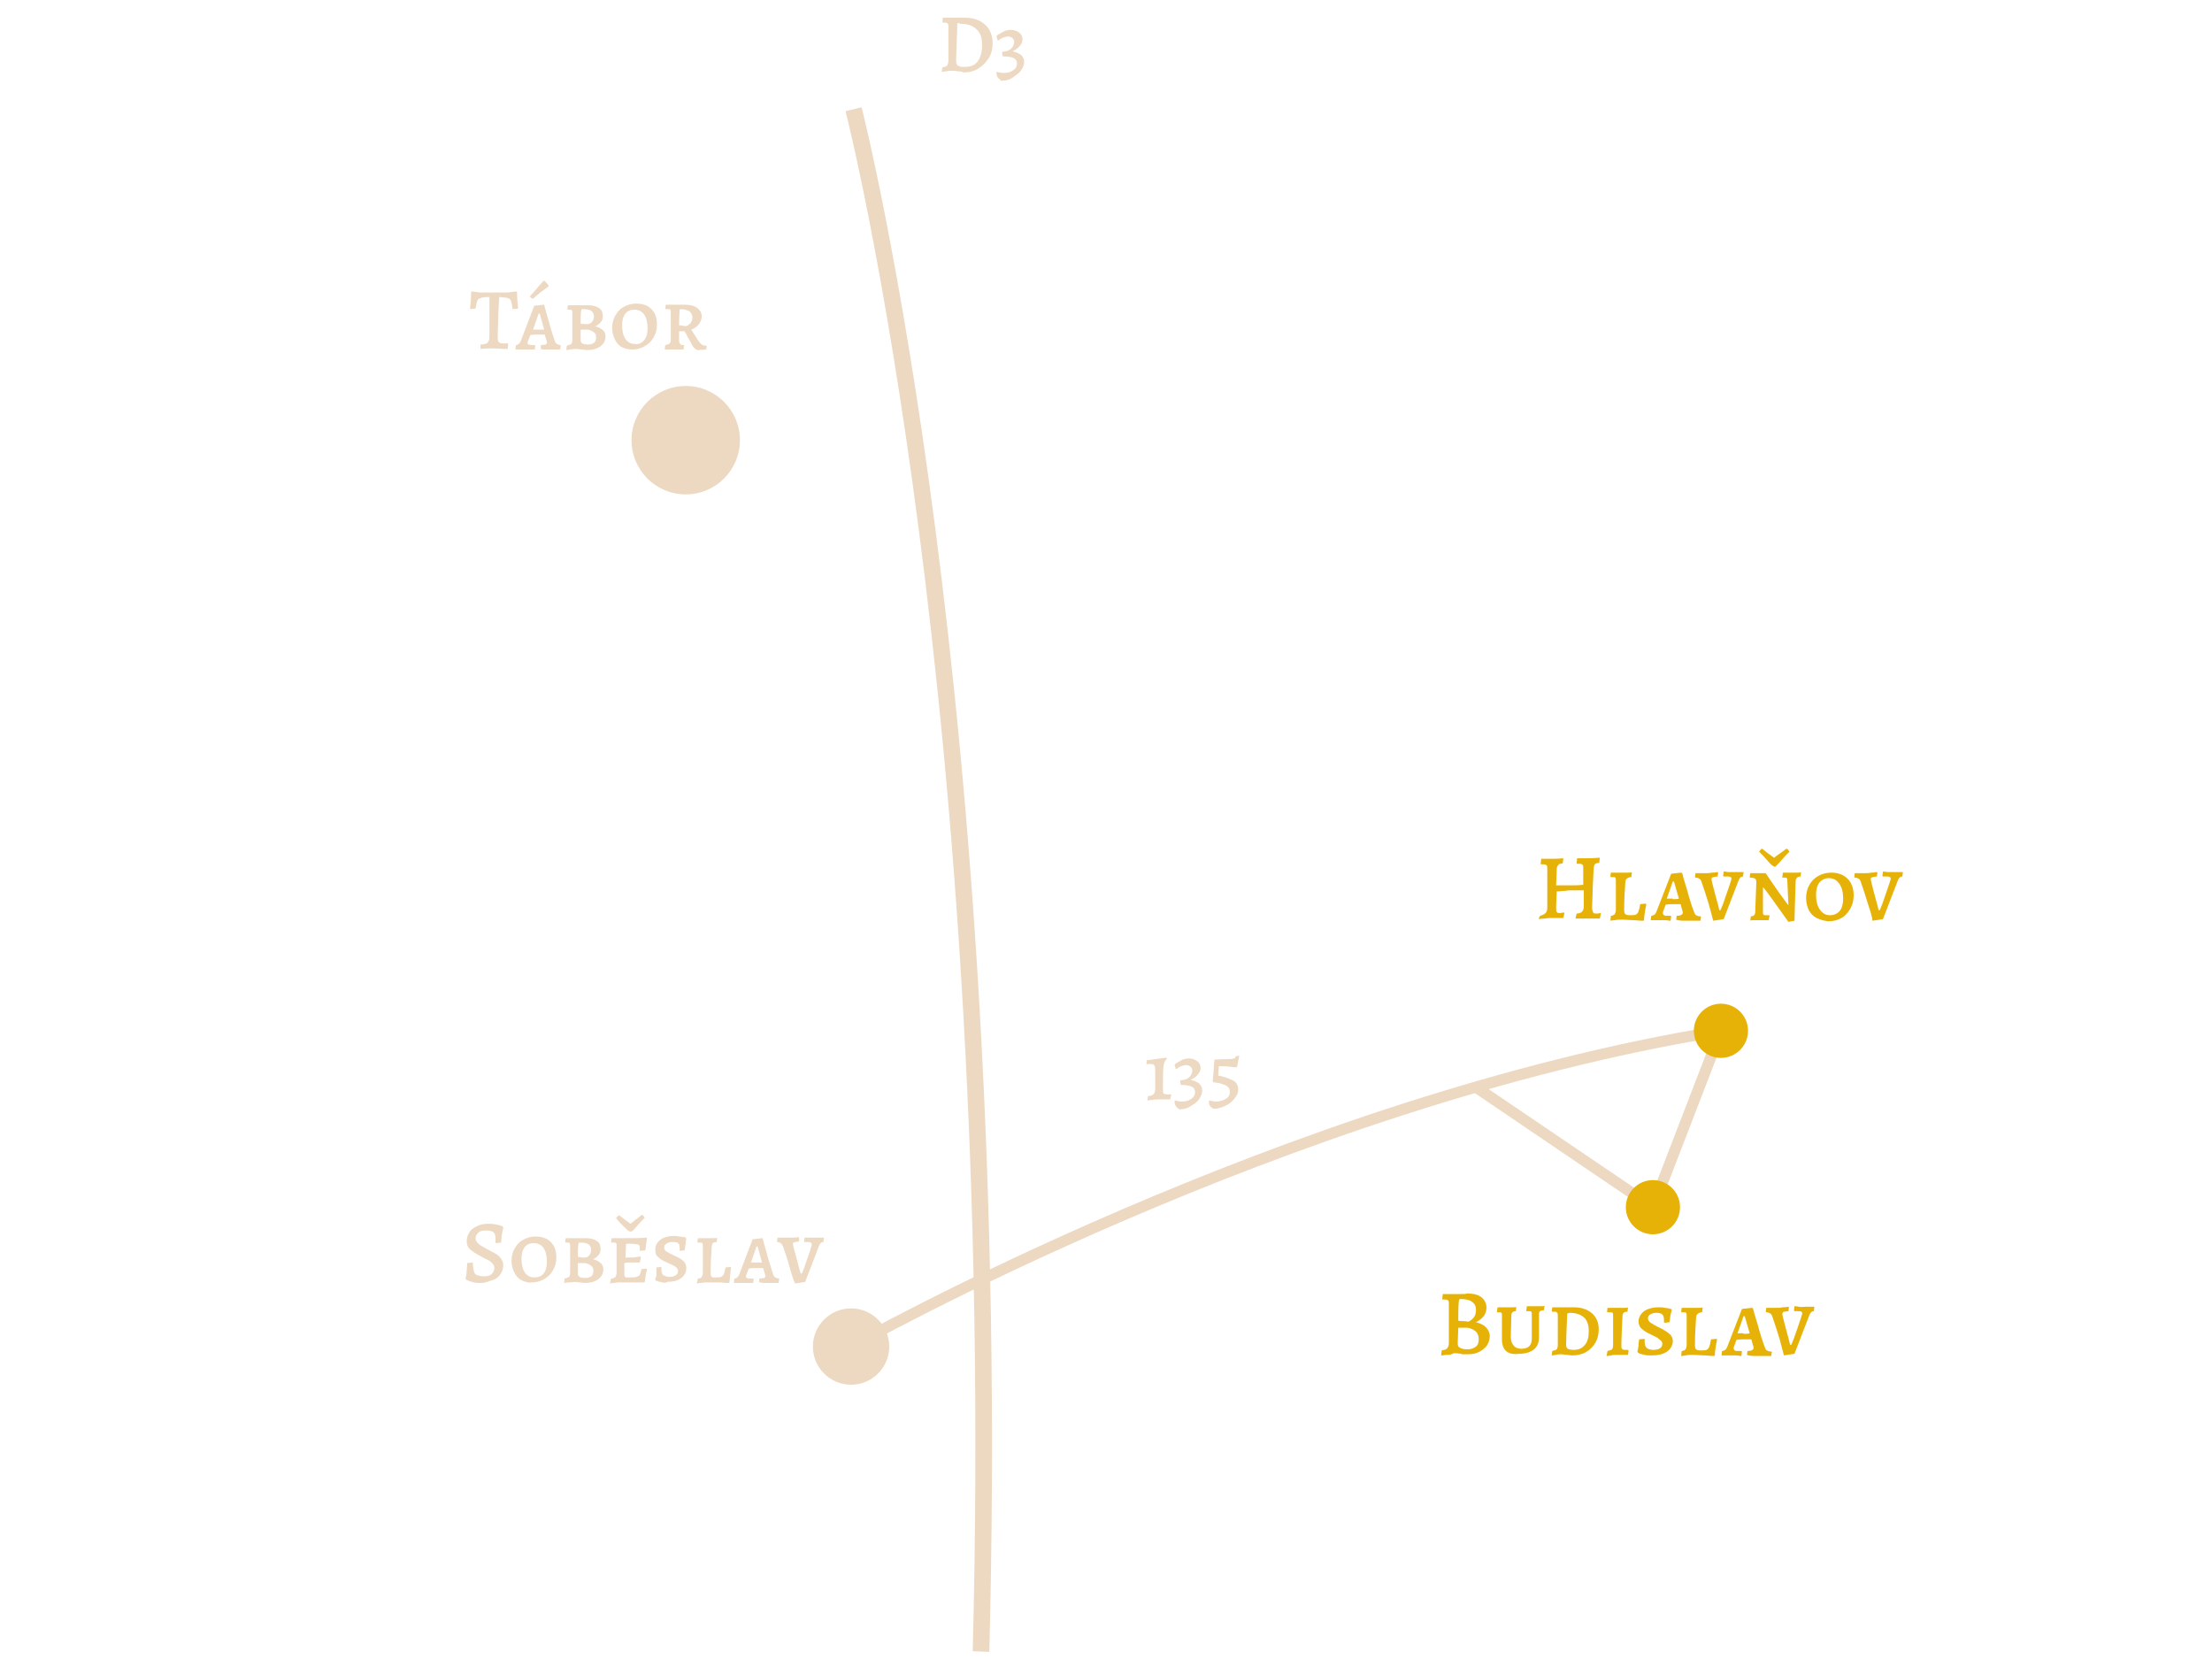 <?xml version="1.0" encoding="utf-8"?>
<!-- Generator: Adobe Illustrator 24.1.2, SVG Export Plug-In . SVG Version: 6.00 Build 0)  -->
<svg version="1.1" id="Ebene_1" xmlns="http://www.w3.org/2000/svg" xmlns:xlink="http://www.w3.org/1999/xlink" x="0px" y="0px"
	 viewBox="0 0 400 300" style="enable-background:new 0 0 400 300;" xml:space="preserve">
<style type="text/css">
	.st0{fill:#EDD8C1;}
	.st1{fill:none;stroke:#EDD8C1;stroke-width:2;stroke-miterlimit:10;}
	.st2{fill:none;}
	.st3{fill:#E6B208;}
	.st4{fill:#E6B208;stroke:#EDD8C1;stroke-miterlimit:10;}
</style>
<circle class="st0" cx="124" cy="79.6" r="9.8"/>
<g>
	<path class="st0" d="M86.9,62.3c0.5,0,0.9-0.1,1.1-0.2c0.2-0.1,0.3-0.3,0.4-0.5c0.1-0.2,0.1-0.6,0.1-1.2v-6.7
		c-0.8,0-1.3,0.1-1.6,0.2c-0.3,0.1-0.5,0.2-0.6,0.5c-0.1,0.3-0.2,0.7-0.3,1.4l-1,0.1c0.1-0.9,0.2-2,0.2-3.1l0.2-0.1l1.4,0.2h5
		l1.5-0.2l0.2,0.1c0,1.1,0.1,2.1,0.2,3l-1,0.1c-0.1-0.7-0.2-1.2-0.3-1.5c-0.1-0.3-0.3-0.4-0.6-0.5s-0.8-0.1-1.5-0.2
		c-0.1,0.7-0.1,1.8-0.2,3.3c0,1.5-0.1,2.9-0.1,4.1c0,0.4,0.1,0.7,0.2,0.8s0.4,0.2,0.7,0.2c0.3,0,0.6,0,0.9,0l0.1,0.1l-0.1,0.9
		c-1,0-1.9-0.1-2.5-0.1c-0.7,0-1.5,0-2.4,0.1L86.9,62.3z"/>
	<path class="st0" d="M97.8,63.1l0-0.7c0.4,0,0.7-0.1,0.9-0.1c0.1-0.1,0.2-0.2,0.2-0.3c0-0.1,0-0.3-0.1-0.5l-0.3-1
		c-0.2,0-0.6,0-1.3,0c-0.3,0-0.8,0-1.3,0.1l-0.4,1c-0.1,0.2-0.1,0.3-0.1,0.4c0,0.2,0.1,0.3,0.2,0.3s0.3,0.1,0.5,0.1h0.6l0.1,0.1
		l-0.1,0.7c-0.1,0-0.4,0-0.8,0c-0.4,0-0.8,0-1.1,0c-0.4,0-0.7,0-1,0c-0.3,0-0.5,0-0.6,0l0.1-0.8c0.2,0,0.4-0.1,0.5-0.2
		s0.3-0.3,0.4-0.6l2.4-6.3l1.7-0.2l0.1,0c0.1,0.5,0.4,1.4,0.8,2.9s0.8,2.7,1.1,3.6c0.1,0.3,0.2,0.5,0.4,0.6c0.2,0.1,0.4,0.2,0.7,0.2
		l0,0.1l-0.1,0.7c-0.1,0-0.3,0-0.6,0c-0.3,0-0.6,0-0.9,0c-0.4,0-0.9,0-1.3,0C98.3,63.2,98,63.2,97.8,63.1L97.8,63.1z M96.2,54
		l-0.4-0.4c0.5-0.5,1-1.1,1.5-1.7c0.5-0.6,0.8-0.9,1-1.1l0.2,0l0.7,0.8l0,0.2c-0.2,0.1-0.5,0.4-1.1,0.8s-1.1,0.9-1.7,1.4L96.2,54z
		 M97.3,59.6c0.4,0,0.8,0,1.1,0l-0.8-2.9h-0.2l-1,2.9H97.3z"/>
	<path class="st0" d="M103.2,63.2c-0.4,0-0.6,0.1-0.8,0.1l0.1-0.8c0.4-0.1,0.7-0.2,0.8-0.3c0.1-0.1,0.2-0.4,0.2-0.7l0-4.9
		c0-0.2,0-0.4-0.1-0.5c-0.1-0.1-0.2-0.1-0.3-0.1l-0.4,0l-0.1-0.1l0.1-0.7c0.1,0,0.4,0,0.7,0s0.7,0,1,0c0.3,0,0.7,0,1.1,0
		c0.4,0,0.7,0,0.8,0c0.9,0,1.6,0.2,2,0.5c0.5,0.3,0.7,0.8,0.7,1.4c0,0.5-0.1,0.9-0.4,1.2s-0.6,0.6-1,0.7c0.5,0.1,0.9,0.3,1.3,0.6
		s0.6,0.7,0.6,1.2c0,0.5-0.1,0.9-0.4,1.3c-0.3,0.4-0.7,0.7-1.2,0.9c-0.5,0.2-1.1,0.3-1.7,0.3c-0.1,0-0.4,0-0.8-0.1
		c-0.5,0-0.9-0.1-1.1-0.1C104,63.1,103.6,63.1,103.2,63.2z M105,61.5c0,0.3,0.1,0.5,0.3,0.6c0.2,0.1,0.5,0.2,1,0.2
		c0.5,0,0.8-0.1,1.1-0.3s0.4-0.6,0.4-1c0-0.4-0.1-0.7-0.4-0.9c-0.2-0.2-0.6-0.4-1.1-0.5h-1.3L105,61.5z M105.7,58.6
		c0.3,0,0.5,0,0.7,0c0,0,0.1,0,0.3-0.1c0.2-0.1,0.4-0.3,0.5-0.5s0.2-0.5,0.2-0.8c0-0.4-0.2-0.8-0.5-1c-0.3-0.2-0.8-0.3-1.5-0.3
		c-0.1,0-0.1,0-0.2,0c0,0,0,0.1-0.1,0.2c-0.1,0.6-0.1,1.4-0.1,2.4C105.2,58.6,105.4,58.6,105.7,58.6z"/>
	<path class="st0" d="M112.5,62.8c-0.6-0.3-1-0.8-1.3-1.4c-0.3-0.6-0.5-1.3-0.5-2.1c0-0.9,0.2-1.6,0.6-2.3c0.4-0.7,0.9-1.2,1.5-1.5
		c0.7-0.4,1.4-0.6,2.2-0.6c1.2,0,2.1,0.3,2.8,1s1,1.6,1,2.8c0,0.9-0.2,1.6-0.6,2.3c-0.4,0.7-0.9,1.2-1.6,1.6
		c-0.7,0.4-1.4,0.6-2.3,0.6C113.8,63.2,113.1,63.1,112.5,62.8z M116.5,61.5c0.4-0.5,0.6-1.2,0.6-2.1c0-1.1-0.2-1.9-0.6-2.5
		c-0.4-0.6-1-0.9-1.8-0.9c-0.7,0-1.2,0.2-1.6,0.7c-0.4,0.5-0.6,1.2-0.6,2.1c0,1.1,0.2,1.9,0.6,2.5c0.4,0.6,1,0.9,1.7,0.9
		C115.6,62.3,116.1,62,116.5,61.5z"/>
	<path class="st0" d="M125,62.1l-1.2-2.2h-1l0,1.5c0,0.3,0,0.5,0.1,0.6c0,0.1,0.1,0.2,0.2,0.3s0.3,0.1,0.6,0.1l0,0.1l-0.1,0.7
		c-0.1,0-0.4,0-0.8,0c-0.4,0-0.7,0-1.1,0c-0.3,0-0.6,0-0.9,0c-0.3,0-0.5,0-0.6,0l0.1-0.8c0.4-0.1,0.6-0.1,0.8-0.3s0.2-0.4,0.2-0.7
		l0-4.9c0-0.2,0-0.4-0.1-0.5c-0.1-0.1-0.2-0.1-0.3-0.1l-0.5,0l-0.1-0.1l0.1-0.7c0.1,0,0.3,0,0.7,0c0.3,0,0.6,0,0.9,0
		c0.3,0,0.7,0,1.1,0c0.4,0,0.6,0,0.8,0c0.9,0,1.7,0.2,2.2,0.6c0.5,0.4,0.8,0.9,0.8,1.5c0,0.5-0.2,0.9-0.5,1.4
		c-0.3,0.4-0.8,0.8-1.4,1l1.2,1.9c0.3,0.4,0.5,0.7,0.7,0.8c0.2,0.2,0.5,0.2,0.8,0.2l0.1,0.1l-0.1,0.6l-1.4,0.1
		C125.8,63.3,125.4,62.9,125,62.1z M125.2,57.4c0-0.5-0.2-0.8-0.5-1.1c-0.3-0.2-0.9-0.4-1.6-0.4c-0.1,0-0.1,0-0.2,0.1
		c0,0,0,0.1,0,0.2c-0.1,1.2-0.1,2.1-0.1,2.6L124,59C124.8,58.7,125.2,58.2,125.2,57.4z"/>
</g>
<g>
	<path class="st0" d="M178.9,298.7l-3-0.1c4.4-170.3-22.7-277.4-23-278.5l2.9-0.7C156.1,20.5,183.3,127.9,178.9,298.7z"/>
</g>
<circle class="st0" cx="153.9" cy="243.5" r="6.9"/>
<g>
	<path class="st0" d="M85.7,231.9c-0.4-0.1-0.7-0.2-1-0.3s-0.4-0.2-0.4-0.2l-0.1-0.2c0-0.1,0-0.2,0.1-0.5c0-0.2,0.1-0.6,0.1-1
		c0-0.4,0.1-0.9,0.1-1.3l1-0.1c0,0.7,0.1,1.2,0.2,1.6s0.3,0.6,0.6,0.7s0.7,0.2,1.2,0.2c0.6,0,1.1-0.1,1.4-0.4s0.5-0.7,0.5-1.1
		c0-0.4-0.2-0.7-0.5-1c-0.3-0.3-0.9-0.6-1.6-0.9c0,0-0.1-0.1-0.3-0.2c-0.8-0.4-1.4-0.8-1.9-1.2c-0.5-0.4-0.7-0.9-0.7-1.6
		c0-0.6,0.2-1.1,0.5-1.6c0.3-0.5,0.8-0.8,1.4-1.1c0.6-0.3,1.3-0.4,2-0.4c0.4,0,0.8,0,1.2,0.1c0.4,0.1,0.7,0.1,0.9,0.2
		c0.2,0.1,0.4,0.1,0.4,0.1L91,222c0,0.1-0.1,0.5-0.2,1c-0.1,0.5-0.1,1.1-0.2,1.7l-0.9,0.1l-0.1-0.1c0,0,0-0.1,0-0.3
		c0-0.1,0-0.3,0-0.5c0-0.5-0.1-0.9-0.4-1.1s-0.7-0.3-1.4-0.3c-0.5,0-1,0.1-1.3,0.4c-0.3,0.3-0.5,0.6-0.5,1c0,0.4,0.2,0.7,0.5,1
		s0.9,0.6,1.6,1c0.6,0.3,1.1,0.6,1.5,0.8c0.4,0.2,0.7,0.5,1,0.9c0.3,0.4,0.4,0.8,0.4,1.2c0,0.6-0.2,1.2-0.5,1.6
		c-0.3,0.5-0.8,0.9-1.5,1.1S87.8,232,87,232C86.5,232,86.1,232,85.7,231.9z"/>
	<path class="st0" d="M94.3,231.5c-0.6-0.3-1-0.8-1.3-1.4c-0.3-0.6-0.5-1.3-0.5-2.1c0-0.9,0.2-1.6,0.6-2.3c0.4-0.7,0.9-1.2,1.5-1.5
		c0.7-0.4,1.4-0.6,2.2-0.6c1.2,0,2.1,0.3,2.8,1s1,1.6,1,2.8c0,0.9-0.2,1.6-0.6,2.3s-0.9,1.2-1.6,1.6c-0.7,0.4-1.4,0.6-2.3,0.6
		C95.6,232,94.9,231.8,94.3,231.5z M98.3,230.3c0.4-0.5,0.6-1.2,0.6-2.1c0-1.1-0.2-1.9-0.6-2.5s-1-0.9-1.8-0.9
		c-0.7,0-1.2,0.2-1.6,0.7c-0.4,0.5-0.6,1.2-0.6,2.1c0,1.1,0.2,1.9,0.6,2.5s1,0.9,1.7,0.9C97.3,231,97.9,230.8,98.3,230.3z"/>
	<path class="st0" d="M102.8,231.9c-0.4,0-0.6,0.1-0.8,0.1l0.1-0.8c0.4-0.1,0.7-0.2,0.8-0.3c0.1-0.1,0.2-0.4,0.2-0.7l0-4.9
		c0-0.2,0-0.4-0.1-0.5c-0.1-0.1-0.2-0.1-0.3-0.1l-0.4,0l-0.1-0.1l0.1-0.7c0.1,0,0.4,0,0.7,0s0.7,0,1,0c0.3,0,0.7,0,1.1,0
		c0.4,0,0.7,0,0.8,0c0.9,0,1.6,0.2,2,0.5c0.5,0.3,0.7,0.8,0.7,1.4c0,0.5-0.1,0.9-0.4,1.2s-0.6,0.6-1,0.7c0.5,0.1,0.9,0.3,1.3,0.6
		c0.4,0.3,0.6,0.7,0.6,1.2c0,0.5-0.1,0.9-0.4,1.3c-0.3,0.4-0.7,0.7-1.2,0.9c-0.5,0.2-1.1,0.3-1.7,0.3c-0.1,0-0.4,0-0.8-0.1
		c-0.5,0-0.9-0.1-1.1-0.1C103.5,231.9,103.1,231.9,102.8,231.9z M104.5,230.3c0,0.3,0.1,0.5,0.3,0.6c0.2,0.1,0.5,0.2,1,0.2
		c0.5,0,0.8-0.1,1.1-0.3s0.4-0.6,0.4-1c0-0.4-0.1-0.7-0.4-0.9c-0.2-0.2-0.6-0.4-1.1-0.5h-1.3L104.5,230.3z M105.2,227.4
		c0.3,0,0.5,0,0.7,0c0,0,0.1,0,0.3-0.1c0.2-0.1,0.4-0.3,0.5-0.5s0.2-0.5,0.2-0.8c0-0.4-0.2-0.8-0.5-1c-0.3-0.2-0.8-0.3-1.5-0.3
		c-0.1,0-0.1,0-0.2,0c0,0,0,0.1-0.1,0.2c-0.1,0.6-0.1,1.4-0.1,2.4C104.7,227.3,104.9,227.3,105.2,227.4z"/>
	<path class="st0" d="M110.5,231.2c0.4,0,0.6-0.1,0.8-0.3c0.1-0.2,0.2-0.4,0.2-0.8l0-4.8c0-0.3,0-0.4-0.1-0.5
		c-0.1-0.1-0.2-0.1-0.4-0.1l-0.4,0l-0.1-0.1l0.1-0.7c0.1,0,0.4,0,0.9,0c0.4,0,0.9,0,1.4,0c1.8,0,3.2,0,4-0.1l0.1,0.1
		c0,0.1-0.1,0.4-0.1,0.8c-0.1,0.4-0.1,0.9-0.2,1.4l-1,0.1c0,0,0-0.1,0-0.2s0-0.2,0-0.3c0-0.3,0-0.4-0.1-0.5
		c-0.1-0.1-0.2-0.2-0.5-0.2c-0.2,0-0.6-0.1-1.2-0.1c-0.2,0-0.4,0-0.5,0c-0.1,0-0.2,0.1-0.2,0.1c0,0.1,0,0.1,0,0.3l-0.1,2.1l1.2,0
		c0.2,0,0.5,0,0.8-0.1c0.4,0,0.6-0.1,0.7-0.1l0.1,0.1l-0.2,1c-0.1,0-0.3,0-0.7,0c-0.3,0-0.7,0-1.1,0c-0.3,0-0.6,0-1,0.1
		c0,0.7,0,1.3,0,1.9c0,0.2,0,0.4,0.1,0.5c0,0.1,0.1,0.2,0.2,0.2s0.3,0,0.6,0c0.6,0,1.1,0,1.3-0.1c0.3-0.1,0.5-0.2,0.6-0.4
		c0.1-0.2,0.2-0.5,0.3-1l0.9-0.1l0.1,0.1c0,0.1-0.1,0.4-0.2,0.9c-0.1,0.4-0.1,0.9-0.2,1.4l-0.1,0.1c-0.3,0-0.9,0-1.8,0
		c-0.9,0-1.7,0-2.3,0c-0.5,0-0.9,0-1.3,0.1c-0.4,0-0.7,0.1-0.8,0.1L110.5,231.2z M112.8,221.8c-0.5-0.5-1-1-1.4-1.5l0.4-0.5l0.2,0
		c0.7,0.5,1.3,1,2,1.5c0,0,0.2-0.1,0.4-0.3c0.1-0.1,0.3-0.2,0.6-0.5c0.3-0.2,0.7-0.5,1-0.8l0.2,0l0.4,0.5c-0.5,0.5-1,1-1.4,1.5
		s-0.8,0.9-1,1h-0.3C113.6,222.6,113.3,222.3,112.8,221.8z"/>
	<path class="st0" d="M119.8,231.9c-0.3-0.1-0.6-0.1-0.8-0.2c-0.2-0.1-0.3-0.1-0.4-0.1l-0.1-0.2c0-0.1,0-0.2,0.1-0.4
		s0.1-0.5,0.1-0.8c0-0.3,0-0.7,0-1l0.9-0.1c0,0.5,0,0.9,0.1,1.1c0.1,0.3,0.2,0.4,0.5,0.5c0.2,0.1,0.5,0.2,0.9,0.2
		c0.5,0,0.8-0.1,1.1-0.3s0.4-0.4,0.4-0.8c0-0.2-0.1-0.4-0.3-0.6c-0.2-0.2-0.4-0.3-0.6-0.4c-0.2-0.1-0.6-0.3-1.1-0.5
		c-0.7-0.3-1.2-0.6-1.6-1c-0.4-0.3-0.5-0.7-0.5-1.3c0-0.5,0.1-0.9,0.4-1.3c0.3-0.4,0.7-0.7,1.2-0.9s1.1-0.3,1.7-0.3
		c0.4,0,0.7,0,1,0.1c0.3,0,0.6,0.1,0.8,0.1s0.3,0.1,0.4,0.1l0.1,0.2c0,0.1-0.1,0.4-0.1,0.8c-0.1,0.4-0.1,0.9-0.2,1.3l-0.8,0.1
		l-0.1-0.1c0,0,0-0.1,0-0.2c0-0.1,0-0.2,0-0.3c0-0.4-0.1-0.7-0.3-0.8c-0.2-0.2-0.6-0.2-1.1-0.2c-0.4,0-0.7,0.1-1,0.3
		s-0.4,0.4-0.4,0.7c0,0.3,0.1,0.5,0.4,0.7c0.3,0.2,0.7,0.4,1.3,0.7c0.5,0.2,0.9,0.4,1.2,0.6c0.3,0.2,0.6,0.4,0.8,0.7
		c0.2,0.3,0.3,0.6,0.3,1c0,0.5-0.1,0.9-0.4,1.3c-0.3,0.4-0.7,0.7-1.2,0.9c-0.5,0.2-1.2,0.3-1.9,0.3C120.5,232,120.2,232,119.8,231.9
		z"/>
	<path class="st0" d="M126.2,231.2c0.3,0,0.6-0.1,0.7-0.3c0.1-0.2,0.2-0.4,0.2-0.8l0-4.8c0-0.3,0-0.4-0.1-0.5
		c-0.1-0.1-0.2-0.1-0.4-0.1l-0.4,0l-0.1-0.1l0.1-0.7c0.2,0,0.4,0,0.5,0l1.2,0c0.2,0,0.6,0,1,0s0.7,0,0.8-0.1l-0.1,0.8
		c-0.3,0-0.5,0.1-0.6,0.1c-0.1,0.1-0.2,0.2-0.2,0.3c0,0.1-0.1,0.3-0.1,0.6c-0.1,1.3-0.2,2.9-0.2,4.6c0,0.3,0.1,0.6,0.2,0.7
		c0.1,0.1,0.4,0.1,0.7,0.1c0.5,0,0.8,0,1-0.1c0.2-0.1,0.4-0.3,0.5-0.5c0.1-0.3,0.2-0.7,0.3-1.2l0.9-0.1l0.1,0.1c0,0.1-0.1,0.5-0.1,1
		c-0.1,0.5-0.1,1.1-0.2,1.7l-0.1,0.1c-0.2,0-0.8,0-1.6-0.1c-0.8,0-1.5,0-2.1,0c-0.5,0-0.9,0-1.3,0.1c-0.4,0-0.7,0.1-0.8,0.1
		L126.2,231.2z"/>
	<path class="st0" d="M137.3,231.9l0-0.7c0.4,0,0.7-0.1,0.9-0.1c0.1-0.1,0.2-0.2,0.2-0.3c0-0.1,0-0.3-0.1-0.5l-0.3-1
		c-0.2,0-0.6,0-1.3,0c-0.3,0-0.8,0-1.3,0.1l-0.4,1c-0.1,0.2-0.1,0.3-0.1,0.4c0,0.2,0.1,0.3,0.2,0.3c0.1,0.1,0.3,0.1,0.5,0.1h0.6
		l0.1,0.1l-0.1,0.7c-0.1,0-0.4,0-0.8,0s-0.8,0-1.1,0c-0.4,0-0.7,0-1,0c-0.3,0-0.5,0-0.6,0l0.1-0.8c0.2,0,0.4-0.1,0.5-0.2
		c0.1-0.1,0.3-0.3,0.4-0.6l2.4-6.3l1.7-0.2l0.1,0c0.1,0.5,0.4,1.4,0.8,2.9s0.8,2.7,1.1,3.6c0.1,0.3,0.2,0.5,0.4,0.6
		c0.2,0.1,0.4,0.2,0.7,0.2l0,0.1l-0.1,0.7c-0.1,0-0.3,0-0.6,0c-0.3,0-0.6,0-0.9,0c-0.4,0-0.9,0-1.3,0
		C137.7,231.9,137.5,231.9,137.3,231.9L137.3,231.9z M136.7,228.3c0.4,0,0.8,0,1.1,0l-0.8-2.9h-0.2l-1,2.9H136.7z"/>
	<path class="st0" d="M142.8,229.2c-0.4-1.5-0.8-2.7-1.2-3.8c-0.1-0.2-0.2-0.4-0.4-0.6c-0.2-0.1-0.4-0.2-0.7-0.2l0-0.1l0.1-0.7
		c0.1,0,0.3,0,0.7,0c0.3,0,0.6,0,1,0c0.4,0,0.8,0,1.2,0c0.5,0,0.8-0.1,0.9-0.1l0.1,0.1l0,0.7c-0.3,0-0.6,0.1-0.7,0.1
		c-0.1,0-0.2,0.1-0.3,0.1s-0.1,0.1-0.1,0.3c0,0.2,0.2,1,0.6,2.4c0.4,1.4,0.6,2.4,0.8,2.9h0.2c0.3-0.6,0.6-1.6,1.1-3s0.7-2.2,0.7-2.3
		c0-0.1-0.1-0.3-0.2-0.3c-0.1-0.1-0.3-0.1-0.6-0.1h-0.6l0-0.1l0.1-0.7c0.1,0,0.4,0,0.8,0s0.8,0,1.1,0s0.7,0,1,0s0.5,0,0.6,0
		l-0.1,0.8c-0.2,0-0.4,0.1-0.5,0.2c-0.1,0.1-0.2,0.2-0.3,0.5l-2.5,6.5l-1.8,0.3C143.5,231.6,143.2,230.6,142.8,229.2z"/>
</g>
<g>
	<path class="st0" d="M173.3,12.9c-0.5-0.1-0.9-0.1-1.2-0.1c-0.3,0-0.7,0-1,0.1c-0.4,0-0.6,0.1-0.8,0.1l0.1-0.8
		c0.5-0.1,0.8-0.2,0.9-0.4c0.1-0.2,0.2-0.5,0.2-0.9l0-6c0-0.3,0-0.5-0.1-0.6c-0.1-0.1-0.2-0.2-0.4-0.2c-0.1,0-0.2,0-0.3,0
		s-0.2,0-0.2,0L170.4,4l0.1-0.8c0.1,0,0.4,0,0.7,0s0.7,0,1,0c0.4,0,0.9,0,1.4,0c0.5,0,0.8,0,1,0c1,0,1.8,0.2,2.6,0.6
		c0.7,0.4,1.3,0.9,1.7,1.6c0.4,0.7,0.6,1.5,0.6,2.4c0,1-0.2,1.9-0.7,2.7c-0.5,0.8-1.1,1.4-1.9,1.9s-1.7,0.7-2.7,0.7
		C174.1,13,173.8,12.9,173.3,12.9z M173.2,4.2c-0.1,0-0.1,0.1-0.1,0.3l0,0.4c-0.1,3.1-0.2,5.1-0.2,5.9c0,0.3,0,0.6,0.1,0.8
		c0.1,0.2,0.2,0.3,0.5,0.4c0.2,0.1,0.6,0.1,1,0.1c1,0,1.8-0.3,2.3-1c0.5-0.7,0.8-1.7,0.8-2.9c0-1.3-0.3-2.3-1-2.9
		c-0.7-0.7-1.7-1-3-1C173.4,4.1,173.3,4.2,173.2,4.2z"/>
	<path class="st0" d="M180.5,14.1c-0.2-0.2-0.3-0.5-0.3-1l0.1-0.1c0.4,0.1,0.8,0.2,1.2,0.2c0.5,0,0.9-0.1,1.2-0.2
		c0.4-0.2,0.7-0.4,0.9-0.6c0.2-0.3,0.3-0.6,0.3-0.9c0-0.5-0.2-0.8-0.6-1c-0.4-0.2-1-0.3-1.9-0.3l-0.1-0.1l-0.1-0.7l1-0.2
		c0.4-0.2,0.7-0.4,0.9-0.7c0.2-0.3,0.3-0.6,0.3-0.9c0-0.3-0.1-0.5-0.3-0.7c-0.2-0.2-0.5-0.3-0.8-0.3c-0.3,0-0.6,0.1-0.9,0.2
		c-0.3,0.1-0.6,0.3-0.8,0.5l-0.2,0l-0.2-0.8c0.2-0.2,0.6-0.4,1.1-0.7c0.5-0.3,1-0.4,1.5-0.4c0.6,0,1.1,0.2,1.5,0.5
		c0.4,0.3,0.6,0.7,0.6,1.2c0,0.4-0.1,0.8-0.5,1.2c-0.3,0.4-0.7,0.7-1.2,0.9v0.1c0.7,0.2,1.2,0.4,1.5,0.7c0.3,0.3,0.5,0.7,0.5,1.2
		c0,0.5-0.2,1-0.6,1.6c-0.4,0.5-1,0.9-1.6,1.3s-1.3,0.5-2,0.5C180.9,14.4,180.7,14.3,180.5,14.1z"/>
</g>
<path class="st1" d="M153.9,243.5c0,0,78.7-44.4,157.4-57.1"/>
<g>
	<path class="st0" d="M207.6,198.2c0.4,0,0.7-0.1,0.8-0.2c0.2-0.1,0.3-0.2,0.4-0.5s0.1-0.5,0.1-0.9v-3.3c0-0.3-0.1-0.6-0.2-0.7
		c-0.1-0.1-0.3-0.2-0.6-0.2c-0.1,0-0.3,0-0.4,0c-0.2,0-0.3,0-0.3,0.1l-0.1-0.1l0.1-0.7c0.4,0,1-0.1,1.7-0.2c0.8-0.1,1.3-0.2,1.5-0.2
		s0.3-0.1,0.3-0.1l0.1,0.3c-0.2,0.2-0.3,0.3-0.4,0.5s-0.1,0.4-0.2,0.7c-0.1,1.2-0.1,2.7-0.1,4.2c0,0.4,0,0.7,0.1,0.8
		c0.1,0.1,0.3,0.2,0.6,0.2c0.2,0,0.3,0,0.5,0c0.1,0,0.2,0,0.3,0l0,0.1l-0.2,0.8c-0.1,0-0.4,0-0.8,0c-0.4,0-0.8,0-1.2,0
		c-0.4,0-0.8,0-1.2,0.1c-0.5,0-0.7,0.1-0.9,0.1L207.6,198.2z"/>
	<path class="st0" d="M212.7,200.1c-0.2-0.2-0.3-0.5-0.3-1l0.1-0.1c0.4,0.1,0.8,0.2,1.2,0.2c0.5,0,0.9-0.1,1.2-0.2
		c0.4-0.2,0.7-0.4,0.9-0.6c0.2-0.3,0.3-0.6,0.3-0.9c0-0.5-0.2-0.8-0.6-1s-1-0.3-1.9-0.3l-0.1-0.1l-0.1-0.7l1-0.2
		c0.4-0.2,0.7-0.4,0.9-0.7c0.2-0.3,0.3-0.6,0.3-0.9c0-0.3-0.1-0.5-0.3-0.7s-0.5-0.3-0.8-0.3c-0.3,0-0.6,0.1-0.9,0.2
		c-0.3,0.1-0.6,0.3-0.8,0.5l-0.2,0l-0.2-0.8c0.2-0.2,0.6-0.4,1.1-0.7c0.5-0.3,1-0.4,1.5-0.4c0.6,0,1.1,0.2,1.5,0.5
		c0.4,0.3,0.6,0.7,0.6,1.2c0,0.4-0.1,0.8-0.5,1.2c-0.3,0.4-0.7,0.7-1.2,0.9v0.1c0.7,0.2,1.2,0.4,1.5,0.7s0.5,0.7,0.5,1.2
		c0,0.5-0.2,1-0.6,1.6s-1,0.9-1.6,1.3s-1.3,0.5-2,0.5C213.1,200.4,212.8,200.3,212.7,200.1z"/>
	<path class="st0" d="M218.9,200.1c-0.2-0.2-0.3-0.5-0.3-1l0.1-0.1c0.4,0.1,0.9,0.2,1.2,0.2c0.7,0,1.3-0.2,1.8-0.5
		c0.5-0.3,0.7-0.8,0.7-1.3c0-0.3-0.1-0.6-0.3-0.8c-0.2-0.2-0.5-0.4-0.9-0.5c-0.4-0.2-1-0.3-1.8-0.4l-0.1-0.2
		c0.1-0.8,0.1-1.5,0.2-2.3c0-0.8,0.1-1.3,0.1-1.5l0.1-0.1l2.9-0.1c0.3,0,0.5-0.1,0.6-0.1s0.2-0.2,0.3-0.4l0.6-0.1l-0.4,2l-0.1,0.1
		c-0.2,0-0.6,0-1.2-0.1s-1.3-0.1-2-0.1l-0.1,1.7c1.2,0.2,2.1,0.6,2.7,0.9s0.9,0.9,0.9,1.6c0,0.6-0.2,1.1-0.7,1.7s-1,1-1.7,1.3
		c-0.7,0.3-1.3,0.5-2,0.5C219.3,200.4,219,200.3,218.9,200.1z"/>
</g>
<polyline class="st1" points="266.9,196.6 298.9,218.3 311.2,186.4 "/>
<g>
	<path class="st3" d="M278.5,165.6c0.5-0.1,0.8-0.3,1-0.5c0.2-0.2,0.3-0.5,0.3-1l0-6.9c0-0.4,0-0.6-0.1-0.7
		c-0.1-0.1-0.3-0.2-0.5-0.2l-0.5,0l-0.1-0.1l0.1-0.9l1,0c0.2,0,0.5,0,0.9,0c0.3,0,1.1,0,2.1-0.1l-0.1,0.9c-0.3,0.1-0.6,0.1-0.7,0.2
		c-0.1,0.1-0.2,0.2-0.3,0.4c-0.1,0.2-0.1,0.4-0.1,0.8l-0.1,2.6l2.6,0c0.6,0,1.4,0,2.3-0.1l0-2.9c0-0.4,0-0.6-0.1-0.7
		c-0.1-0.1-0.3-0.2-0.5-0.2c-0.2,0-0.3,0-0.5,0l-0.1-0.1l0.1-0.9l0.5,0l1.4,0c0.3,0,1.1,0,2.2-0.1l-0.1,0.9
		c-0.4,0.1-0.7,0.1-0.8,0.3c-0.1,0.1-0.2,0.4-0.2,0.7c-0.1,1.1-0.1,2.4-0.2,3.8c0,1.4-0.1,2.5-0.1,3.3c0,0.4,0.1,0.7,0.2,0.9
		c0.1,0.2,0.3,0.2,0.6,0.2c0.1,0,0.4,0,0.7-0.1l0.1,0.1l-0.2,0.9c-0.1,0-0.3,0-0.4,0c-0.8,0-1.5,0-1.9,0l-2.1,0l0.2-0.9
		c0.4,0,0.6-0.1,0.8-0.2c0.2-0.1,0.3-0.3,0.4-0.5c0.1-0.2,0.1-0.6,0.1-1.1v-2.4l-2.3,0c-0.3,0-0.6,0-1.1,0.1c-0.5,0-1,0.1-1.5,0.1
		l-0.1,2.8c0,0.5,0,0.8,0.1,0.9c0.1,0.2,0.3,0.2,0.6,0.2c0.1,0,0.3,0,0.7-0.1l0.1,0.1l-0.2,0.9c-0.2,0-0.4,0-0.8,0c-0.3,0-0.6,0-1,0
		c-0.5,0-1,0-1.6,0.1c-0.6,0-0.9,0.1-1.1,0.1L278.5,165.6z"/>
	<path class="st3" d="M291.3,165.6c0.4,0,0.6-0.2,0.7-0.3c0.1-0.2,0.2-0.4,0.2-0.8l0-5.2c0-0.3,0-0.5-0.1-0.6
		c-0.1-0.1-0.2-0.1-0.4-0.1l-0.4,0l-0.1-0.1l0.1-0.7c0.2,0,0.4,0,0.6,0l1.2,0c0.2,0,0.6,0,1.1,0s0.8,0,0.9-0.1l-0.1,0.9
		c-0.3,0-0.5,0.1-0.7,0.2s-0.2,0.2-0.3,0.3c0,0.1-0.1,0.3-0.1,0.6c-0.1,1.4-0.2,3.1-0.2,4.9c0,0.4,0.1,0.6,0.2,0.7
		c0.1,0.1,0.4,0.2,0.8,0.2c0.5,0,0.9,0,1.1-0.1c0.2-0.1,0.4-0.3,0.5-0.6c0.1-0.3,0.2-0.7,0.3-1.3l1-0.1l0.1,0.1
		c0,0.2-0.1,0.5-0.2,1.1c-0.1,0.6-0.2,1.2-0.2,1.8l-0.1,0.1c-0.3,0-0.8,0-1.6-0.1c-0.8,0-1.6-0.1-2.2-0.1c-0.5,0-1,0-1.4,0.1
		c-0.4,0-0.7,0.1-0.8,0.1L291.3,165.6z"/>
	<path class="st3" d="M303.1,166.3l0.1-0.7c0.5,0,0.8-0.1,0.9-0.2c0.1-0.1,0.2-0.2,0.2-0.3c0-0.1,0-0.3-0.1-0.5l-0.3-1.1
		c-0.2,0-0.7,0-1.3,0c-0.4,0-0.8,0-1.4,0.1l-0.4,1.1c-0.1,0.2-0.1,0.4-0.1,0.4c0,0.2,0.1,0.3,0.2,0.4c0.1,0.1,0.3,0.1,0.6,0.1h0.6
		l0.1,0.1l-0.1,0.8c-0.1,0-0.4,0-0.8-0.1c-0.4,0-0.8,0-1.2,0s-0.7,0-1,0c-0.3,0-0.5,0-0.6,0l0.1-0.8c0.2,0,0.4-0.1,0.6-0.2
		c0.1-0.1,0.3-0.4,0.4-0.7l2.6-6.7l1.8-0.2l0.2,0.1c0.1,0.5,0.4,1.5,0.9,3.1c0.4,1.5,0.8,2.8,1.2,3.8c0.1,0.3,0.2,0.6,0.4,0.7
		c0.2,0.1,0.4,0.2,0.8,0.2l0.1,0.1l-0.1,0.7c-0.1,0-0.3,0-0.7,0c-0.3,0-0.7,0-1,0c-0.5,0-0.9,0-1.4,0S303.3,166.4,303.1,166.3
		L303.1,166.3z M302.5,162.6c0.4,0,0.8,0,1.1-0.1l-0.9-3.1h-0.2l-1.1,3.1H302.5z"/>
	<path class="st3" d="M309,163.5c-0.5-1.6-0.9-2.9-1.3-4c-0.1-0.3-0.2-0.5-0.4-0.6s-0.4-0.2-0.7-0.2l-0.1-0.1l0.1-0.7
		c0.1,0,0.4,0,0.7,0c0.3,0,0.7,0,1,0c0.4,0,0.8,0,1.3-0.1c0.5,0,0.8-0.1,1-0.1l0.1,0.1l-0.1,0.7c-0.3,0-0.6,0.1-0.7,0.1
		s-0.3,0.1-0.3,0.1c-0.1,0.1-0.1,0.2-0.1,0.3c0,0.2,0.2,1,0.6,2.5c0.4,1.5,0.7,2.5,0.8,3.1h0.2c0.3-0.6,0.7-1.7,1.2-3.2
		c0.5-1.5,0.8-2.3,0.8-2.5c0-0.2-0.1-0.3-0.2-0.3c-0.1-0.1-0.3-0.1-0.6-0.1h-0.6l-0.1-0.1l0.1-0.8c0.1,0,0.4,0,0.8,0.1
		c0.4,0,0.8,0,1.2,0s0.7,0,1,0c0.3,0,0.5,0,0.6,0l-0.1,0.8c-0.2,0-0.4,0.1-0.5,0.2s-0.2,0.3-0.3,0.5l-2.7,7l-1.9,0.3
		C309.7,166,309.4,165,309,163.5z"/>
	<path class="st3" d="M323.2,159.2c0-0.2,0-0.3-0.1-0.4c-0.1-0.1-0.2-0.1-0.3-0.1h-0.5l0-0.1l0.1-0.8c0.1,0,0.3,0,0.7,0s0.6,0,1,0
		c0.3,0,0.6,0,0.9,0c0.3,0,0.6,0,0.7-0.1l-0.1,0.8c-0.3,0-0.6,0.1-0.7,0.3c-0.1,0.1-0.2,0.3-0.2,0.6l-0.2,7.1l-1.1,0.2
		c-1-1.4-2-2.8-3-4.2c-1-1.4-1.5-2-1.5-2h-0.1l0,4.4c0,0.2,0,0.4,0.1,0.5c0.1,0.1,0.2,0.1,0.4,0.1l0.6,0l0.1,0.1l-0.2,0.8
		c-0.1,0-0.4,0-0.7,0c-0.3,0-0.7,0-1,0c-0.3,0-0.6,0-0.9,0c-0.3,0-0.6,0-0.7,0.1l0.1-0.8c0.3,0,0.5-0.1,0.6-0.2
		c0.1-0.1,0.2-0.3,0.2-0.6l0.2-5.4c0-0.3-0.1-0.5-0.2-0.6c-0.2-0.1-0.5-0.2-0.9-0.2l-0.1-0.1l0.1-0.7c0.1,0,0.3,0,0.6,0
		c0.3,0,0.6,0,0.9,0c0.3,0,0.5,0,0.8,0s0.4,0,0.5,0c0.8,1.2,1.6,2.4,2.4,3.5c0.8,1.1,1.3,1.8,1.6,2.2h0.1L323.2,159.2z M319.6,155.6
		c-0.5-0.6-1-1.1-1.5-1.6l0.4-0.5l0.2,0c0.7,0.6,1.4,1.1,2.1,1.6c0,0,0.2-0.1,0.4-0.3c0.1-0.1,0.3-0.2,0.7-0.5s0.7-0.5,1.1-0.8
		l0.2,0l0.4,0.5c-0.5,0.5-1,1-1.5,1.6c-0.5,0.6-0.9,0.9-1,1.1h-0.3C320.4,156.5,320.1,156.2,319.6,155.6z"/>
	<path class="st3" d="M328.5,166c-0.6-0.3-1.1-0.8-1.4-1.4s-0.5-1.4-0.5-2.2c0-0.9,0.2-1.7,0.6-2.4c0.4-0.7,0.9-1.2,1.6-1.6
		c0.7-0.4,1.5-0.6,2.4-0.6c1.2,0,2.2,0.4,2.9,1.1c0.7,0.7,1.1,1.7,1.1,3c0,0.9-0.2,1.7-0.6,2.4c-0.4,0.7-0.9,1.3-1.6,1.7
		c-0.7,0.4-1.5,0.6-2.4,0.6C329.8,166.5,329.1,166.3,328.5,166z M332.7,164.7c0.4-0.5,0.6-1.3,0.6-2.2c0-1.1-0.2-2-0.7-2.7
		s-1.1-1-1.9-1c-0.7,0-1.3,0.3-1.7,0.8c-0.4,0.5-0.6,1.3-0.6,2.2c0,1.1,0.2,2,0.7,2.7c0.4,0.6,1,1,1.8,1
		C331.7,165.5,332.3,165.2,332.7,164.7z"/>
	<path class="st3" d="M337.8,163.5c-0.5-1.6-0.9-2.9-1.3-4c-0.1-0.3-0.2-0.5-0.4-0.6s-0.4-0.2-0.7-0.2l-0.1-0.1l0.1-0.7
		c0.1,0,0.4,0,0.7,0c0.3,0,0.7,0,1,0c0.4,0,0.8,0,1.3-0.1c0.5,0,0.8-0.1,1-0.1l0.1,0.1l-0.1,0.7c-0.3,0-0.6,0.1-0.7,0.1
		s-0.3,0.1-0.3,0.1c-0.1,0.1-0.1,0.2-0.1,0.3c0,0.2,0.2,1,0.6,2.5c0.4,1.5,0.7,2.5,0.8,3.1h0.2c0.3-0.6,0.7-1.7,1.2-3.2
		c0.5-1.5,0.8-2.3,0.8-2.5c0-0.2-0.1-0.3-0.2-0.3c-0.1-0.1-0.3-0.1-0.6-0.1h-0.6l-0.1-0.1l0.1-0.8c0.1,0,0.4,0,0.8,0.1
		c0.4,0,0.8,0,1.2,0s0.7,0,1,0c0.3,0,0.5,0,0.6,0l-0.1,0.8c-0.2,0-0.4,0.1-0.5,0.2s-0.2,0.3-0.3,0.5l-2.7,7l-1.9,0.3
		C338.6,166,338.3,165,337.8,163.5z"/>
</g>
<g>
	<path class="st3" d="M261.5,245c-0.5,0.1-0.8,0.1-0.9,0.1l0.1-0.9c0.5-0.1,0.9-0.2,1-0.4c0.2-0.2,0.3-0.5,0.3-1l0-6.9
		c0-0.4,0-0.6-0.1-0.7c-0.1-0.1-0.2-0.2-0.5-0.2c-0.1,0-0.2,0-0.3,0c-0.1,0-0.2,0-0.2,0l-0.1-0.1l0.1-0.9c0.2,0,0.4,0,0.9,0
		c0.4,0,0.8,0,1.2,0c0.4,0,0.8,0,1.3,0s0.8,0,1-0.1c1.1,0,2,0.2,2.6,0.7s0.9,1.1,0.9,1.9c0,0.6-0.2,1.1-0.5,1.5s-0.8,0.8-1.4,1.1
		c0.8,0.2,1.4,0.5,1.8,0.9s0.7,1,0.7,1.6c0,0.6-0.2,1.2-0.5,1.7c-0.4,0.5-0.9,0.9-1.5,1.2c-0.6,0.3-1.3,0.4-2.1,0.4
		c-0.2,0-0.4,0-0.6,0c-0.2,0-0.4,0-0.5-0.1c-0.7-0.1-1.2-0.1-1.3-0.1C262.4,245,262,245,261.5,245z M263.6,242.9
		c0,0.4,0.1,0.7,0.4,0.8c0.3,0.2,0.7,0.3,1.4,0.3c0.6,0,1.1-0.2,1.5-0.5c0.4-0.3,0.5-0.8,0.5-1.4c0-0.5-0.2-1-0.5-1.3
		s-0.9-0.6-1.5-0.7l-1.7,0L263.6,242.9z M264.7,238.9c0.4,0,0.7,0.1,0.8,0.1c0,0,0.1,0,0.4-0.2c0.3-0.2,0.5-0.4,0.7-0.7
		c0.2-0.3,0.3-0.7,0.3-1.2c0-0.7-0.2-1.1-0.7-1.5c-0.4-0.3-1.1-0.5-2.1-0.5c-0.1,0-0.2,0-0.2,0.1c0,0.1-0.1,0.2-0.1,0.3
		c-0.1,1.1-0.1,2.2-0.1,3.5C263.9,238.9,264.2,238.9,264.7,238.9z"/>
	<path class="st3" d="M271.6,242.2V238c0-0.3,0-0.5-0.1-0.6c-0.1-0.1-0.2-0.1-0.4-0.1l-0.4,0l0-0.1l0.1-0.8c0.1,0,0.4,0,0.7,0
		c0.4,0,0.7,0,1.1,0c0.2,0,0.5,0,0.9,0s0.6,0,0.7-0.1l-0.1,0.8c-0.3,0-0.5,0.1-0.6,0.2c-0.1,0.1-0.2,0.3-0.2,0.5l-0.1,3.9
		c0,0.7,0.2,1.3,0.5,1.6c0.3,0.4,0.8,0.6,1.4,0.6c1.3,0,1.9-0.6,1.9-1.9c0-0.7,0-1.5,0-2.4c0-0.9,0-1.5,0-1.8c0-0.3,0-0.5-0.1-0.6
		s-0.2-0.1-0.4-0.1l-0.5,0l0-0.1l0.1-0.8c0.1,0,0.3,0,0.7,0c0.3,0,0.6,0,1,0c0.3,0,0.6,0,0.9,0c0.3,0,0.5,0,0.6-0.1l-0.1,0.8
		c-0.4,0.1-0.6,0.1-0.7,0.2c-0.1,0.1-0.2,0.2-0.2,0.5v4.2c0,1-0.3,1.7-0.9,2.2c-0.6,0.5-1.5,0.8-2.6,0.8
		C272.7,245.1,271.6,244.2,271.6,242.2z"/>
	<path class="st3" d="M283.5,245c-0.5,0-0.8-0.1-1.2-0.1c-0.3,0-0.6,0-1,0.1s-0.6,0.1-0.7,0.1l0.1-0.8c0.4-0.1,0.7-0.2,0.8-0.3
		c0.1-0.2,0.2-0.4,0.2-0.8V238c0-0.3,0-0.5-0.1-0.6c-0.1-0.1-0.2-0.2-0.4-0.2c-0.1,0-0.2,0-0.3,0s-0.2,0-0.2,0l-0.1-0.1l0.1-0.7
		c0.1,0,0.4,0,0.7,0c0.3,0,0.7,0,1,0c0.4,0,0.8,0,1.3,0c0.4,0,0.7,0,0.9,0c1.4,0,2.5,0.4,3.3,1.1c0.8,0.7,1.2,1.7,1.2,2.9
		c0,0.9-0.2,1.7-0.6,2.4s-1,1.3-1.7,1.7c-0.7,0.4-1.6,0.6-2.5,0.6C284.2,245.1,283.9,245.1,283.5,245z M283.5,237.5
		c-0.1,0-0.1,0.1-0.1,0.3c-0.1,2.5-0.2,4.3-0.2,5.3c0,0.4,0.1,0.7,0.3,0.8c0.2,0.1,0.5,0.2,1.1,0.2c0.9,0,1.5-0.3,2-0.9
		c0.5-0.6,0.7-1.4,0.7-2.5c0-1.1-0.3-2-0.9-2.5s-1.4-0.8-2.6-0.8C283.7,237.4,283.6,237.5,283.5,237.5z"/>
	<path class="st3" d="M290.7,244.3c0.4-0.1,0.7-0.2,0.8-0.3c0.1-0.1,0.2-0.4,0.2-0.8l0-5.2c0-0.3,0-0.5-0.1-0.6
		c-0.1-0.1-0.2-0.1-0.4-0.1l-0.5,0l-0.1-0.1l0.1-0.7c0.2,0,0.4,0,0.6,0l1.3,0c0.3,0,0.6,0,1,0s0.7,0,0.8-0.1l-0.1,0.8
		c-0.4,0-0.6,0.1-0.7,0.2s-0.2,0.3-0.2,0.5c-0.1,2.2-0.2,4-0.2,5.3c0,0.4,0,0.6,0.1,0.7c0.1,0.1,0.2,0.2,0.5,0.2c0.2,0,0.3,0,0.4,0
		c0.1,0,0.2,0,0.2,0l0.1,0.1l-0.1,0.8c-0.1,0-0.4,0-0.8,0c-0.4,0-0.8,0-1.2,0c-0.3,0-0.7,0-1.1,0.1s-0.7,0.1-0.8,0.1L290.7,244.3z"
		/>
	<path class="st3" d="M297.4,245c-0.4-0.1-0.6-0.1-0.8-0.2c-0.2-0.1-0.3-0.1-0.4-0.2l-0.1-0.2c0-0.1,0-0.2,0.1-0.4
		c0-0.2,0.1-0.5,0.1-0.8c0-0.4,0.1-0.7,0.1-1l1-0.1c0,0.5,0,0.9,0.1,1.2c0.1,0.3,0.3,0.5,0.5,0.6c0.2,0.1,0.6,0.2,1,0.2
		c0.5,0,0.9-0.1,1.2-0.3c0.3-0.2,0.4-0.5,0.4-0.8c0-0.2-0.1-0.5-0.3-0.6c-0.2-0.2-0.4-0.3-0.6-0.5c-0.2-0.1-0.6-0.3-1.2-0.6
		c-0.7-0.3-1.3-0.7-1.6-1c-0.4-0.3-0.6-0.8-0.6-1.4c0-0.5,0.2-0.9,0.5-1.3c0.3-0.4,0.7-0.7,1.3-0.9c0.5-0.2,1.2-0.3,1.8-0.3
		c0.4,0,0.8,0,1.1,0.1c0.3,0,0.6,0.1,0.8,0.1c0.2,0.1,0.3,0.1,0.4,0.1l0.1,0.2c0,0.1-0.1,0.4-0.2,0.8c-0.1,0.4-0.1,0.9-0.2,1.4
		l-0.9,0.1l-0.1-0.1c0,0,0-0.1,0-0.2c0-0.1,0-0.2,0-0.3c0-0.4-0.1-0.7-0.3-0.9c-0.2-0.2-0.6-0.3-1.1-0.3c-0.4,0-0.8,0.1-1.1,0.3
		s-0.4,0.4-0.4,0.7c0,0.3,0.2,0.6,0.5,0.8c0.3,0.2,0.8,0.5,1.4,0.8c0.5,0.2,1,0.5,1.3,0.7c0.3,0.2,0.6,0.4,0.9,0.7
		c0.2,0.3,0.4,0.6,0.4,1.1c0,0.5-0.2,1-0.5,1.4c-0.3,0.4-0.8,0.7-1.3,0.9c-0.6,0.2-1.2,0.3-2,0.3C298.1,245.1,297.7,245.1,297.4,245
		z"/>
	<path class="st3" d="M304.1,244.3c0.4,0,0.6-0.2,0.7-0.3c0.1-0.2,0.2-0.4,0.2-0.8l0-5.2c0-0.3,0-0.5-0.1-0.6
		c-0.1-0.1-0.2-0.1-0.4-0.1l-0.4,0l-0.1-0.1l0.1-0.7c0.2,0,0.4,0,0.6,0l1.2,0c0.2,0,0.6,0,1.1,0s0.8,0,0.9-0.1l-0.1,0.9
		c-0.3,0-0.5,0.1-0.7,0.2c-0.1,0.1-0.2,0.2-0.3,0.3c0,0.1-0.1,0.3-0.1,0.6c-0.1,1.4-0.2,3.1-0.2,4.9c0,0.4,0.1,0.6,0.2,0.7
		c0.1,0.1,0.4,0.2,0.8,0.2c0.5,0,0.8,0,1.1-0.1c0.2-0.1,0.4-0.3,0.5-0.6c0.1-0.3,0.2-0.7,0.3-1.3l1-0.1l0.1,0.1
		c0,0.2-0.1,0.5-0.2,1.1s-0.2,1.2-0.2,1.8l-0.1,0.1c-0.3,0-0.8,0-1.6-0.1c-0.8,0-1.6-0.1-2.2-0.1c-0.5,0-0.9,0-1.4,0.1
		s-0.7,0.1-0.8,0.1L304.1,244.3z"/>
	<path class="st3" d="M315.9,245l0.1-0.7c0.5,0,0.8-0.1,0.9-0.2c0.1-0.1,0.2-0.2,0.2-0.3c0-0.1,0-0.3-0.1-0.5l-0.3-1.1
		c-0.2,0-0.7,0-1.3,0c-0.4,0-0.8,0-1.4,0.1l-0.4,1.1c-0.1,0.2-0.1,0.4-0.1,0.4c0,0.2,0.1,0.3,0.2,0.4c0.1,0.1,0.3,0.1,0.6,0.1h0.6
		l0.1,0.1l-0.1,0.8c-0.1,0-0.4,0-0.8-0.1c-0.4,0-0.8,0-1.2,0s-0.7,0-1,0c-0.3,0-0.5,0-0.6,0l0.1-0.8c0.2,0,0.4-0.1,0.6-0.2
		c0.1-0.1,0.3-0.4,0.4-0.7l2.6-6.7l1.8-0.2l0.2,0.1c0.1,0.5,0.4,1.5,0.9,3.1c0.4,1.5,0.8,2.8,1.2,3.8c0.1,0.3,0.2,0.6,0.4,0.7
		c0.2,0.1,0.4,0.2,0.8,0.2l0.1,0.1l-0.1,0.7c-0.1,0-0.3,0-0.7,0c-0.3,0-0.7,0-1,0c-0.5,0-0.9,0-1.4,0S316.1,245.1,315.9,245
		L315.9,245z M315.3,241.2c0.4,0,0.8,0,1.1-0.1l-0.9-3.1h-0.2l-1.1,3.1H315.3z"/>
	<path class="st3" d="M321.8,242.1c-0.5-1.6-0.9-2.9-1.3-4c-0.1-0.3-0.2-0.5-0.4-0.6c-0.2-0.1-0.4-0.2-0.7-0.2l-0.1-0.1l0.1-0.7
		c0.1,0,0.4,0,0.7,0c0.3,0,0.7,0,1,0c0.4,0,0.8,0,1.3-0.1c0.5,0,0.8-0.1,1-0.1l0.1,0.1l-0.1,0.7c-0.3,0-0.6,0.1-0.7,0.1
		c-0.2,0-0.3,0.1-0.3,0.1s-0.1,0.2-0.1,0.3c0,0.2,0.2,1,0.6,2.5c0.4,1.5,0.7,2.5,0.8,3.1h0.2c0.3-0.6,0.7-1.7,1.2-3.2
		s0.8-2.3,0.8-2.5c0-0.2-0.1-0.3-0.2-0.3c-0.1-0.1-0.3-0.1-0.6-0.1h-0.6l-0.1-0.1l0.1-0.8c0.1,0,0.4,0,0.8,0.1s0.8,0,1.2,0
		s0.7,0,1,0c0.3,0,0.5,0,0.6,0l-0.1,0.8c-0.2,0-0.4,0.1-0.5,0.2c-0.1,0.1-0.2,0.3-0.3,0.5l-2.7,7l-1.9,0.3
		C322.5,244.7,322.2,243.7,321.8,242.1z"/>
</g>
<circle class="st3" cx="311.2" cy="186.4" r="4.9"/>
<circle class="st3" cx="298.9" cy="218.3" r="4.9"/>
</svg>
